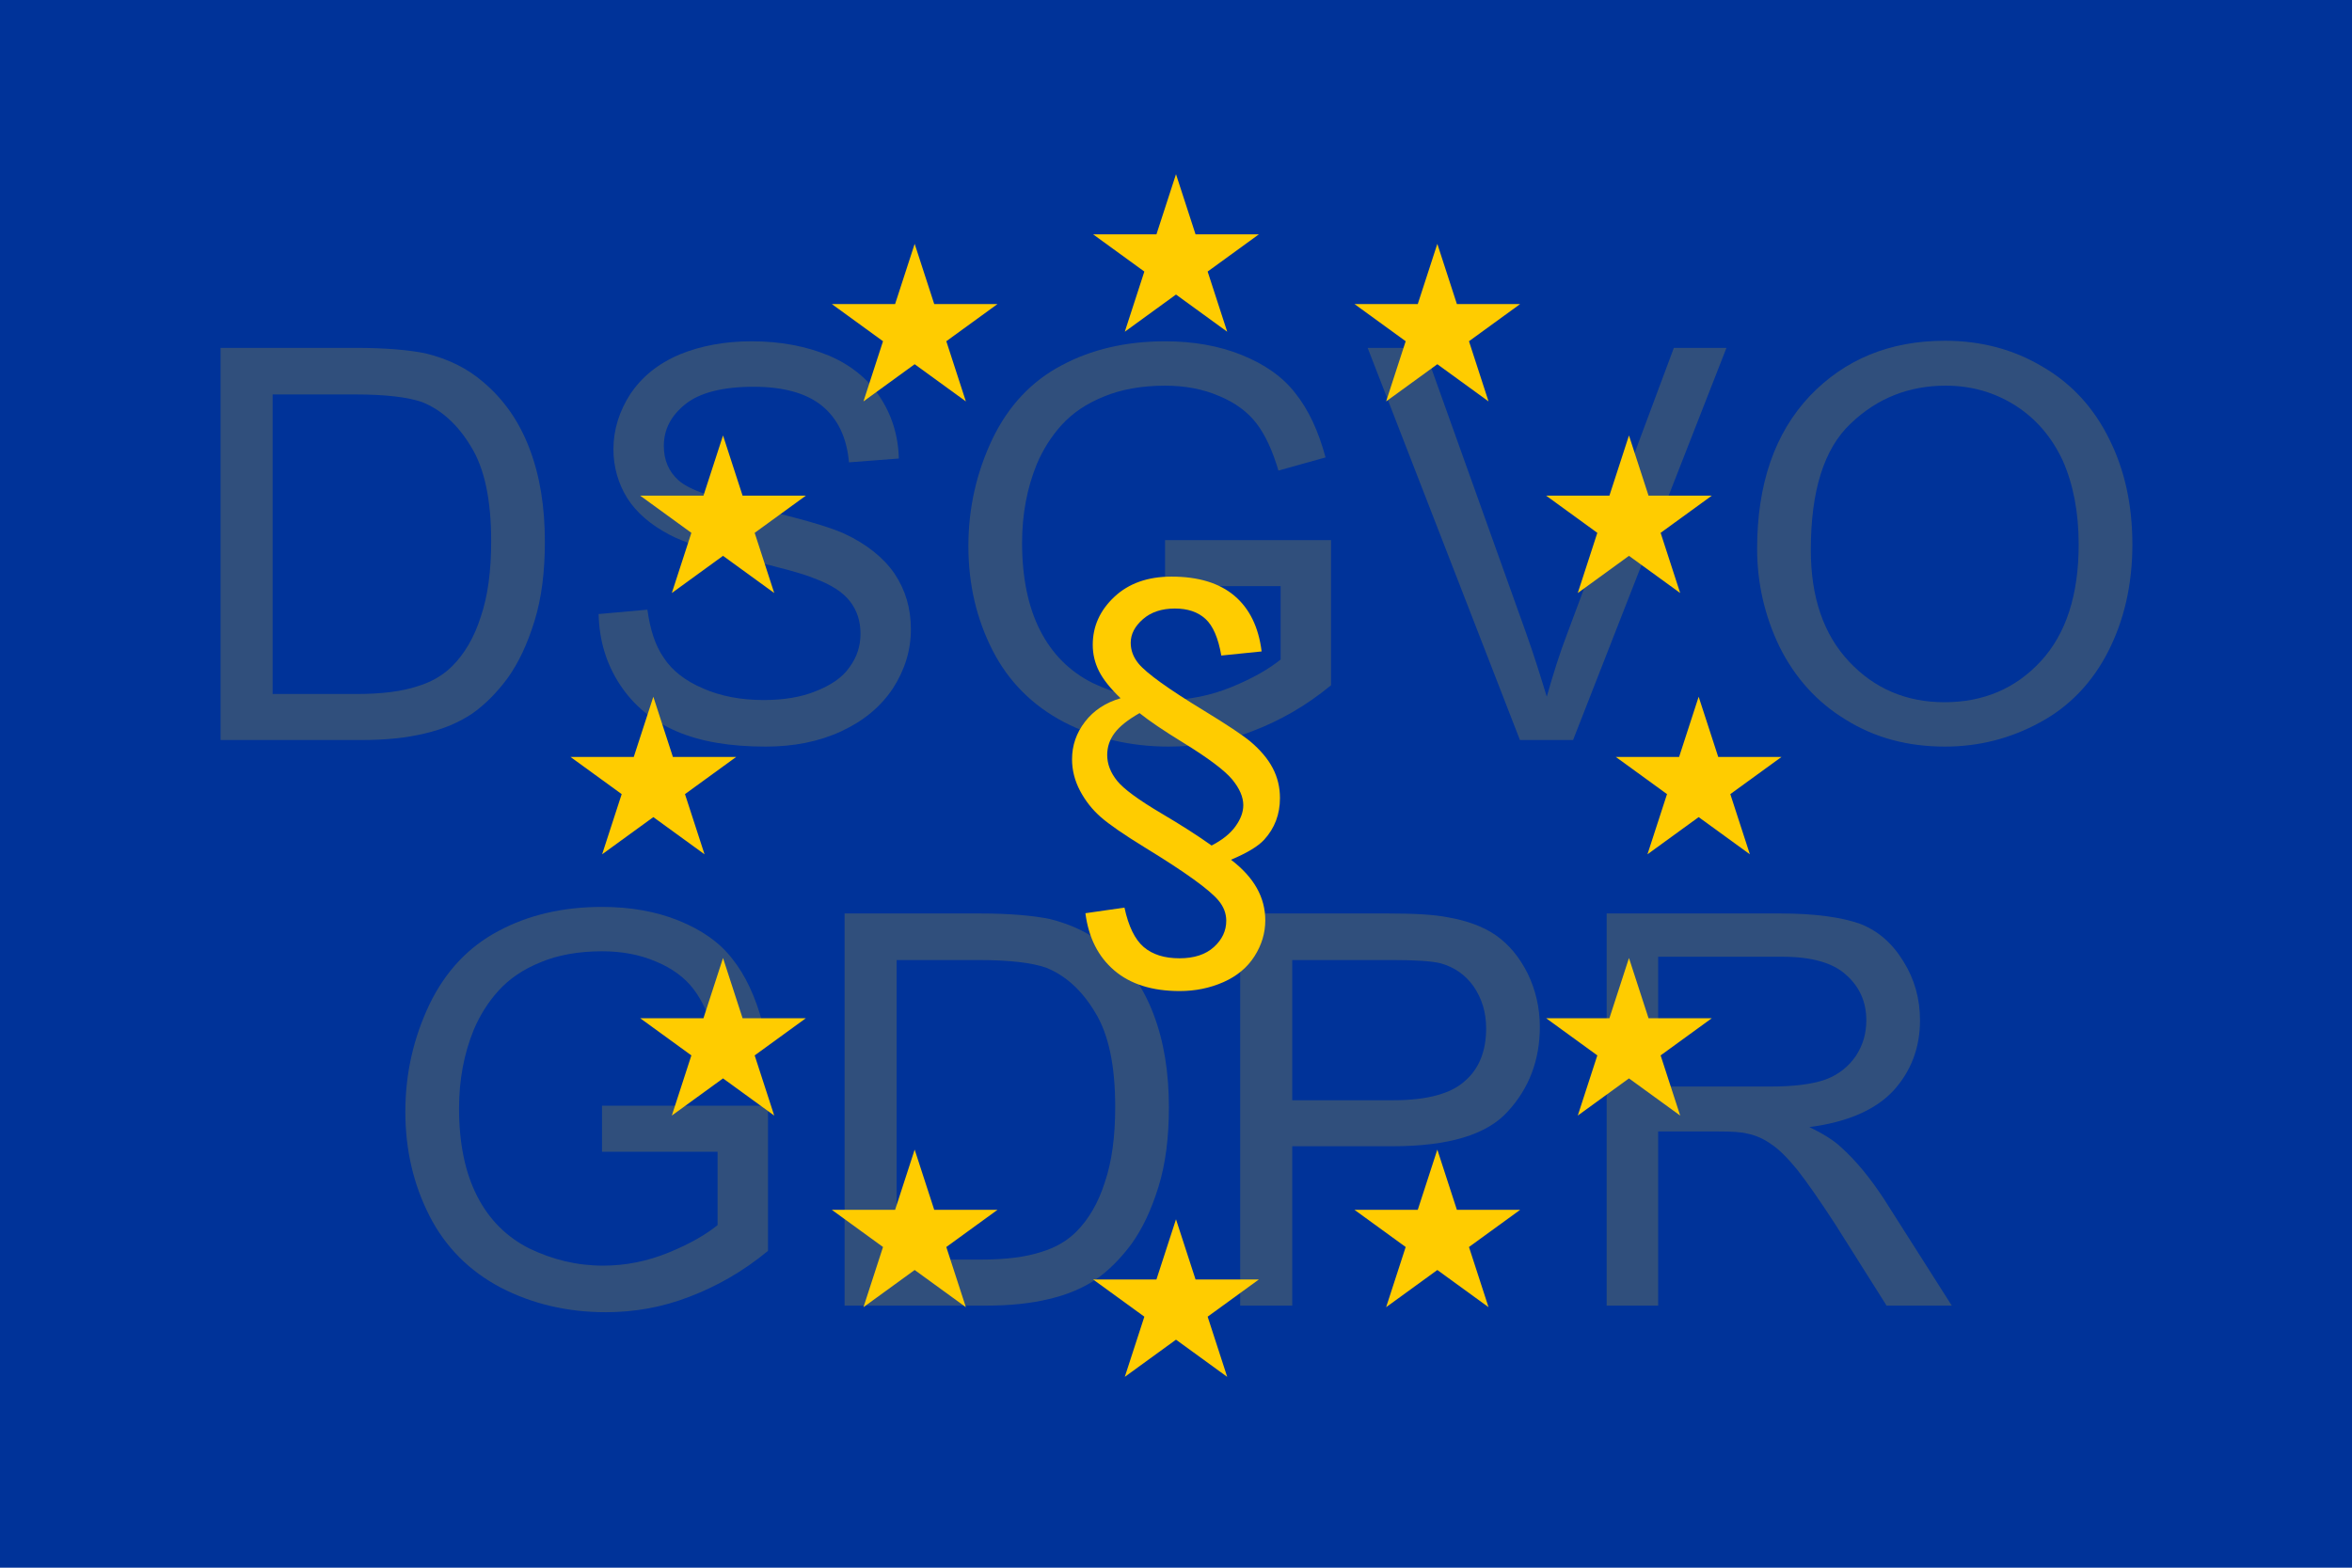 <?xml version="1.0" encoding="UTF-8" standalone="no"?><!DOCTYPE svg PUBLIC "-//W3C//DTD SVG 1.1//EN" "http://www.w3.org/Graphics/SVG/1.1/DTD/svg11.dtd"><svg width="100%" height="100%" viewBox="0 0 270 180" version="1.1" xmlns="http://www.w3.org/2000/svg" xmlns:xlink="http://www.w3.org/1999/xlink" xml:space="preserve" xmlns:serif="http://www.serif.com/" style="fill-rule:evenodd;clip-rule:evenodd;stroke-linejoin:round;stroke-miterlimit:2;"><g><rect x="0" y="0" width="270" height="180" style="fill:#039;"/><g transform="matrix(0.727,0,0,0.727,2.521,57.158)"><g transform="matrix(86.499,0,0,86.499,24.7,38.253)"><path d="M0.077,0l0,-0.716l0.247,0c0.055,0 0.098,0.004 0.127,0.01c0.041,0.01 0.076,0.027 0.105,0.052c0.038,0.032 0.066,0.072 0.085,0.122c0.019,0.05 0.028,0.106 0.028,0.17c0,0.055 -0.006,0.103 -0.019,0.145c-0.013,0.042 -0.029,0.076 -0.049,0.104c-0.02,0.027 -0.042,0.049 -0.065,0.065c-0.024,0.016 -0.052,0.028 -0.086,0.036c-0.033,0.008 -0.071,0.012 -0.115,0.012l-0.258,0Zm0.095,-0.084l0.153,0c0.047,0 0.084,-0.005 0.111,-0.014c0.027,-0.008 0.048,-0.021 0.064,-0.037c0.022,-0.022 0.04,-0.052 0.052,-0.09c0.013,-0.038 0.019,-0.084 0.019,-0.138c0,-0.075 -0.012,-0.133 -0.037,-0.173c-0.024,-0.04 -0.054,-0.067 -0.089,-0.081c-0.026,-0.009 -0.066,-0.014 -0.123,-0.014l-0.15,0l0,0.547Z" style="fill:#fc0;fill-opacity:0.19;fill-rule:nonzero;"/></g><g transform="matrix(86.499,0,0,86.499,87.167,38.253)"><path d="M0.045,-0.23l0.089,-0.008c0.005,0.036 0.014,0.065 0.03,0.088c0.015,0.023 0.039,0.042 0.072,0.056c0.032,0.014 0.069,0.021 0.11,0.021c0.036,0 0.068,-0.005 0.095,-0.016c0.028,-0.011 0.049,-0.025 0.062,-0.044c0.014,-0.019 0.02,-0.039 0.02,-0.061c0,-0.023 -0.006,-0.042 -0.019,-0.059c-0.013,-0.017 -0.035,-0.031 -0.065,-0.042c-0.019,-0.008 -0.061,-0.02 -0.127,-0.035c-0.066,-0.016 -0.112,-0.031 -0.138,-0.045c-0.034,-0.018 -0.06,-0.04 -0.077,-0.067c-0.016,-0.026 -0.025,-0.056 -0.025,-0.089c0,-0.036 0.011,-0.07 0.031,-0.101c0.021,-0.031 0.05,-0.055 0.09,-0.072c0.039,-0.016 0.083,-0.024 0.131,-0.024c0.053,0 0.1,0.009 0.141,0.026c0.04,0.017 0.071,0.042 0.093,0.075c0.022,0.033 0.034,0.071 0.035,0.113l-0.091,0.007c-0.004,-0.046 -0.021,-0.08 -0.049,-0.103c-0.028,-0.023 -0.07,-0.035 -0.125,-0.035c-0.057,0 -0.099,0.011 -0.125,0.032c-0.026,0.021 -0.039,0.046 -0.039,0.076c0,0.026 0.009,0.047 0.027,0.063c0.019,0.017 0.066,0.034 0.143,0.051c0.077,0.018 0.13,0.033 0.159,0.046c0.041,0.019 0.072,0.044 0.092,0.073c0.02,0.03 0.03,0.063 0.03,0.102c0,0.038 -0.011,0.074 -0.033,0.108c-0.022,0.033 -0.053,0.059 -0.094,0.078c-0.041,0.019 -0.087,0.028 -0.138,0.028c-0.065,0 -0.119,-0.009 -0.163,-0.028c-0.044,-0.019 -0.078,-0.047 -0.103,-0.085c-0.025,-0.038 -0.038,-0.081 -0.039,-0.129Z" style="fill:#fc0;fill-opacity:0.19;fill-rule:nonzero;"/></g><g transform="matrix(86.499,0,0,86.499,144.861,38.253)"><path d="M0.412,-0.281l0,-0.084l0.303,0l0,0.265c-0.046,0.038 -0.094,0.065 -0.144,0.084c-0.049,0.019 -0.1,0.028 -0.152,0.028c-0.07,0 -0.134,-0.015 -0.192,-0.045c-0.057,-0.03 -0.101,-0.074 -0.13,-0.131c-0.029,-0.057 -0.044,-0.12 -0.044,-0.19c0,-0.07 0.015,-0.135 0.044,-0.196c0.029,-0.06 0.071,-0.105 0.126,-0.134c0.054,-0.029 0.117,-0.044 0.189,-0.044c0.051,0 0.098,0.008 0.14,0.025c0.042,0.017 0.075,0.04 0.098,0.07c0.024,0.03 0.042,0.069 0.055,0.117l-0.086,0.024c-0.011,-0.037 -0.024,-0.065 -0.04,-0.086c-0.016,-0.021 -0.039,-0.038 -0.068,-0.05c-0.03,-0.013 -0.063,-0.019 -0.099,-0.019c-0.043,0 -0.081,0.007 -0.112,0.02c-0.032,0.013 -0.057,0.03 -0.077,0.052c-0.019,0.021 -0.034,0.045 -0.045,0.071c-0.018,0.044 -0.027,0.092 -0.027,0.144c0,0.063 0.011,0.117 0.033,0.16c0.022,0.043 0.054,0.075 0.096,0.096c0.042,0.02 0.086,0.031 0.134,0.031c0.041,0 0.081,-0.008 0.12,-0.024c0.039,-0.016 0.068,-0.033 0.089,-0.05l0,-0.134l-0.211,0Z" style="fill:#fc0;fill-opacity:0.19;fill-rule:nonzero;"/></g><g transform="matrix(86.499,0,0,86.499,212.143,38.253)"><path d="M0.282,0l-0.278,-0.716l0.103,0l0.186,0.52c0.015,0.042 0.027,0.081 0.038,0.117c0.011,-0.039 0.023,-0.078 0.038,-0.117l0.194,-0.52l0.096,0l-0.28,0.716l-0.097,0Z" style="fill:#fc0;fill-opacity:0.19;fill-rule:nonzero;"/></g><g transform="matrix(86.499,0,0,86.499,269.837,38.253)"><path d="M0.048,-0.349c0,-0.118 0.032,-0.211 0.096,-0.279c0.064,-0.067 0.146,-0.101 0.247,-0.101c0.066,0 0.126,0.016 0.179,0.048c0.053,0.031 0.093,0.075 0.121,0.132c0.028,0.056 0.042,0.12 0.042,0.192c0,0.073 -0.015,0.138 -0.044,0.195c-0.029,0.057 -0.071,0.101 -0.125,0.13c-0.053,0.029 -0.111,0.044 -0.173,0.044c-0.068,0 -0.128,-0.016 -0.181,-0.049c-0.053,-0.032 -0.093,-0.077 -0.121,-0.133c-0.027,-0.056 -0.041,-0.116 -0.041,-0.179Zm0.098,0.002c0,0.086 0.023,0.154 0.07,0.204c0.046,0.049 0.104,0.074 0.174,0.074c0.071,0 0.13,-0.025 0.176,-0.075c0.046,-0.05 0.069,-0.121 0.069,-0.213c0,-0.059 -0.01,-0.11 -0.029,-0.153c-0.02,-0.043 -0.049,-0.077 -0.087,-0.101c-0.038,-0.024 -0.08,-0.036 -0.127,-0.036c-0.067,0 -0.125,0.023 -0.173,0.069c-0.049,0.046 -0.073,0.123 -0.073,0.231Z" style="fill:#fc0;fill-opacity:0.19;fill-rule:nonzero;"/></g><g transform="matrix(86.499,0,0,86.499,55.955,127.582)"><path d="M0.412,-0.281l0,-0.084l0.303,0l0,0.265c-0.046,0.038 -0.094,0.065 -0.144,0.084c-0.049,0.019 -0.1,0.028 -0.152,0.028c-0.07,0 -0.134,-0.015 -0.192,-0.045c-0.057,-0.03 -0.101,-0.074 -0.13,-0.131c-0.029,-0.057 -0.044,-0.12 -0.044,-0.19c0,-0.07 0.015,-0.135 0.044,-0.196c0.029,-0.06 0.071,-0.105 0.126,-0.134c0.054,-0.029 0.117,-0.044 0.189,-0.044c0.051,0 0.098,0.008 0.14,0.025c0.042,0.017 0.075,0.04 0.098,0.07c0.024,0.03 0.042,0.069 0.055,0.117l-0.086,0.024c-0.011,-0.037 -0.024,-0.065 -0.04,-0.086c-0.016,-0.021 -0.039,-0.038 -0.068,-0.05c-0.03,-0.013 -0.063,-0.019 -0.099,-0.019c-0.043,0 -0.081,0.007 -0.112,0.02c-0.032,0.013 -0.057,0.03 -0.077,0.052c-0.019,0.021 -0.034,0.045 -0.045,0.071c-0.018,0.044 -0.027,0.092 -0.027,0.144c0,0.063 0.011,0.117 0.033,0.16c0.022,0.043 0.054,0.075 0.096,0.096c0.042,0.02 0.086,0.031 0.134,0.031c0.041,0 0.081,-0.008 0.12,-0.024c0.039,-0.016 0.068,-0.033 0.089,-0.05l0,-0.134l-0.211,0Z" style="fill:#fc0;fill-opacity:0.19;fill-rule:nonzero;"/></g><g transform="matrix(86.499,0,0,86.499,123.236,127.582)"><path d="M0.077,0l0,-0.716l0.247,0c0.055,0 0.098,0.004 0.127,0.01c0.041,0.01 0.076,0.027 0.105,0.052c0.038,0.032 0.066,0.072 0.085,0.122c0.019,0.05 0.028,0.106 0.028,0.17c0,0.055 -0.006,0.103 -0.019,0.145c-0.013,0.042 -0.029,0.076 -0.049,0.104c-0.02,0.027 -0.042,0.049 -0.065,0.065c-0.024,0.016 -0.052,0.028 -0.086,0.036c-0.033,0.008 -0.071,0.012 -0.115,0.012l-0.258,0Zm0.095,-0.084l0.153,0c0.047,0 0.084,-0.005 0.111,-0.014c0.027,-0.008 0.048,-0.021 0.064,-0.037c0.022,-0.022 0.04,-0.052 0.052,-0.09c0.013,-0.038 0.019,-0.084 0.019,-0.138c0,-0.075 -0.012,-0.133 -0.037,-0.173c-0.024,-0.04 -0.054,-0.067 -0.089,-0.081c-0.026,-0.009 -0.066,-0.014 -0.123,-0.014l-0.15,0l0,0.547Z" style="fill:#fc0;fill-opacity:0.19;fill-rule:nonzero;"/></g><g transform="matrix(86.499,0,0,86.499,185.703,127.582)"><path d="M0.077,0l0,-0.716l0.27,0c0.048,0 0.084,0.002 0.109,0.007c0.035,0.006 0.065,0.017 0.088,0.033c0.024,0.017 0.043,0.04 0.058,0.07c0.014,0.029 0.022,0.062 0.022,0.097c0,0.061 -0.02,0.113 -0.059,0.155c-0.038,0.042 -0.108,0.063 -0.21,0.063l-0.183,0l0,0.291l-0.095,0Zm0.095,-0.375l0.185,0c0.061,0 0.105,-0.012 0.13,-0.035c0.026,-0.022 0.039,-0.055 0.039,-0.096c0,-0.03 -0.008,-0.055 -0.023,-0.077c-0.015,-0.021 -0.035,-0.035 -0.06,-0.042c-0.016,-0.004 -0.045,-0.006 -0.088,-0.006l-0.183,0l0,0.256Z" style="fill:#fc0;fill-opacity:0.19;fill-rule:nonzero;"/></g><g transform="matrix(86.499,0,0,86.499,243.398,127.582)"><path d="M0.079,0l0,-0.716l0.317,0c0.064,0 0.112,0.007 0.146,0.019c0.033,0.013 0.059,0.036 0.079,0.069c0.02,0.032 0.03,0.068 0.03,0.107c0,0.051 -0.017,0.094 -0.049,0.129c-0.033,0.035 -0.084,0.057 -0.153,0.066c0.025,0.012 0.044,0.024 0.057,0.036c0.028,0.025 0.054,0.057 0.079,0.095l0.124,0.195l-0.119,0l-0.094,-0.149c-0.028,-0.043 -0.051,-0.076 -0.069,-0.099c-0.018,-0.022 -0.034,-0.038 -0.048,-0.047c-0.014,-0.01 -0.028,-0.016 -0.043,-0.019c-0.011,-0.003 -0.028,-0.004 -0.053,-0.004l-0.11,0l0,0.318l-0.094,0Zm0.094,-0.4l0.204,0c0.043,0 0.077,-0.004 0.102,-0.013c0.024,-0.009 0.042,-0.024 0.055,-0.043c0.013,-0.02 0.019,-0.041 0.019,-0.065c0,-0.033 -0.012,-0.061 -0.037,-0.083c-0.024,-0.022 -0.063,-0.033 -0.116,-0.033l-0.227,0l0,0.237Z" style="fill:#fc0;fill-opacity:0.19;fill-rule:nonzero;"/></g></g><path d="M135,20l2.245,6.91l7.265,0l-5.877,4.27l2.245,6.91l-5.878,-4.27l-5.878,4.27l2.245,-6.91l-5.878,-4.27l7.266,0l2.245,-6.91Z" style="fill:#fc0;fill-rule:nonzero;"/><path d="M187,110l2.245,6.91l7.265,0l-5.877,4.27l2.245,6.91l-5.878,-4.27l-5.878,4.27l2.245,-6.91l-5.878,-4.27l7.266,0l2.245,-6.91Z" style="fill:#fc0;fill-rule:nonzero;"/><path d="M135,140l2.245,6.91l7.265,0l-5.877,4.27l2.245,6.91l-5.878,-4.27l-5.878,4.27l2.245,-6.91l-5.878,-4.27l7.266,0l2.245,-6.91Z" style="fill:#fc0;fill-rule:nonzero;"/><path d="M195,80l2.245,6.91l7.265,0l-5.877,4.27l2.245,6.91l-5.878,-4.27l-5.878,4.27l2.245,-6.91l-5.878,-4.27l7.266,0l2.245,-6.91Z" style="fill:#fc0;fill-rule:nonzero;"/><path d="M75,80l2.245,6.91l7.265,0l-5.877,4.27l2.245,6.91l-5.878,-4.27l-5.878,4.27l2.245,-6.91l-5.878,-4.27l7.266,0l2.245,-6.91Z" style="fill:#fc0;fill-rule:nonzero;"/><path d="M165,28l2.245,6.91l7.265,0l-5.877,4.27l2.245,6.91l-5.878,-4.27l-5.878,4.27l2.245,-6.91l-5.878,-4.27l7.266,0l2.245,-6.91Z" style="fill:#fc0;fill-rule:nonzero;"/><path d="M105,28l2.245,6.91l7.265,0l-5.877,4.27l2.245,6.91l-5.878,-4.27l-5.878,4.27l2.245,-6.91l-5.878,-4.27l7.266,0l2.245,-6.91Z" style="fill:#fc0;fill-rule:nonzero;"/><path d="M105,132l2.245,6.91l7.265,0l-5.877,4.27l2.245,6.91l-5.878,-4.27l-5.878,4.27l2.245,-6.91l-5.878,-4.27l7.266,0l2.245,-6.91Z" style="fill:#fc0;fill-rule:nonzero;"/><path d="M165,132l2.245,6.91l7.265,0l-5.877,4.27l2.245,6.91l-5.878,-4.27l-5.878,4.27l2.245,-6.91l-5.878,-4.27l7.266,0l2.245,-6.91Z" style="fill:#fc0;fill-rule:nonzero;"/><path d="M187,50l2.245,6.91l7.265,0l-5.877,4.27l2.245,6.91l-5.878,-4.27l-5.878,4.27l2.245,-6.91l-5.878,-4.27l7.266,0l2.245,-6.91Z" style="fill:#fc0;fill-rule:nonzero;"/><path d="M83,50l2.245,6.91l7.265,0l-5.877,4.27l2.245,6.91l-5.878,-4.27l-5.878,4.27l2.245,-6.91l-5.878,-4.27l7.266,0l2.245,-6.91Z" style="fill:#fc0;fill-rule:nonzero;"/><path d="M83,110l2.245,6.91l7.265,0l-5.877,4.27l2.245,6.91l-5.878,-4.27l-5.878,4.27l2.245,-6.91l-5.878,-4.27l7.266,0l2.245,-6.91Z" style="fill:#fc0;fill-rule:nonzero;"/><path d="M124.601,104.855l4.482,-0.644c0.462,2.146 1.196,3.652 2.203,4.519c1.007,0.866 2.377,1.3 4.11,1.3c1.684,0 3,-0.429 3.949,-1.288c0.949,-0.858 1.424,-1.865 1.424,-3.02c0,-0.842 -0.297,-1.618 -0.892,-2.328c-1.023,-1.237 -3.829,-3.259 -8.417,-6.065c-2.443,-1.502 -4.148,-2.678 -5.113,-3.529c-0.966,-0.85 -1.754,-1.852 -2.365,-3.008c-0.61,-1.155 -0.916,-2.36 -0.916,-3.614c0,-1.585 0.495,-3.021 1.486,-4.308c0.99,-1.288 2.352,-2.188 4.085,-2.699c-1.172,-1.123 -1.997,-2.158 -2.476,-3.107c-0.479,-0.949 -0.718,-1.96 -0.718,-3.033c0,-2.113 0.825,-3.945 2.476,-5.497c1.651,-1.551 3.838,-2.327 6.561,-2.327c3.087,0 5.496,0.734 7.23,2.203c1.733,1.469 2.773,3.599 3.119,6.388l-4.63,0.471c-0.346,-2.014 -0.953,-3.417 -1.819,-4.209c-0.867,-0.793 -2.035,-1.189 -3.504,-1.189c-1.518,0 -2.744,0.409 -3.676,1.226c-0.933,0.817 -1.399,1.72 -1.399,2.711c0,0.858 0.297,1.65 0.891,2.377c0.924,1.122 3.45,2.938 7.576,5.447c2.592,1.584 4.341,2.748 5.249,3.491c1.172,0.99 2.034,2.013 2.587,3.07c0.553,1.056 0.83,2.203 0.83,3.441c0,1.865 -0.603,3.458 -1.808,4.778c-0.693,0.76 -1.964,1.527 -3.813,2.303c1.321,1.007 2.307,2.088 2.959,3.243c0.652,1.156 0.978,2.394 0.978,3.714c0,1.453 -0.413,2.827 -1.238,4.123c-0.825,1.295 -2.014,2.286 -3.565,2.971c-1.552,0.685 -3.227,1.027 -5.026,1.027c-3.153,0 -5.653,-0.788 -7.502,-2.364c-1.849,-1.577 -2.955,-3.768 -3.318,-6.574Zm14.484,-7.774c1.222,-0.627 2.134,-1.358 2.736,-2.191c0.602,-0.834 0.904,-1.647 0.904,-2.439c0,-0.941 -0.429,-1.931 -1.288,-2.971c-0.875,-1.04 -2.731,-2.435 -5.57,-4.184c-2.262,-1.387 -3.945,-2.526 -5.051,-3.417c-1.337,0.759 -2.29,1.519 -2.86,2.278c-0.569,0.759 -0.854,1.601 -0.854,2.525c0,1.04 0.38,2.031 1.139,2.971c0.759,0.941 2.467,2.196 5.125,3.764c2.212,1.304 4.118,2.525 5.719,3.664Z" style="fill:#fc0;fill-rule:nonzero;"/></g></svg>